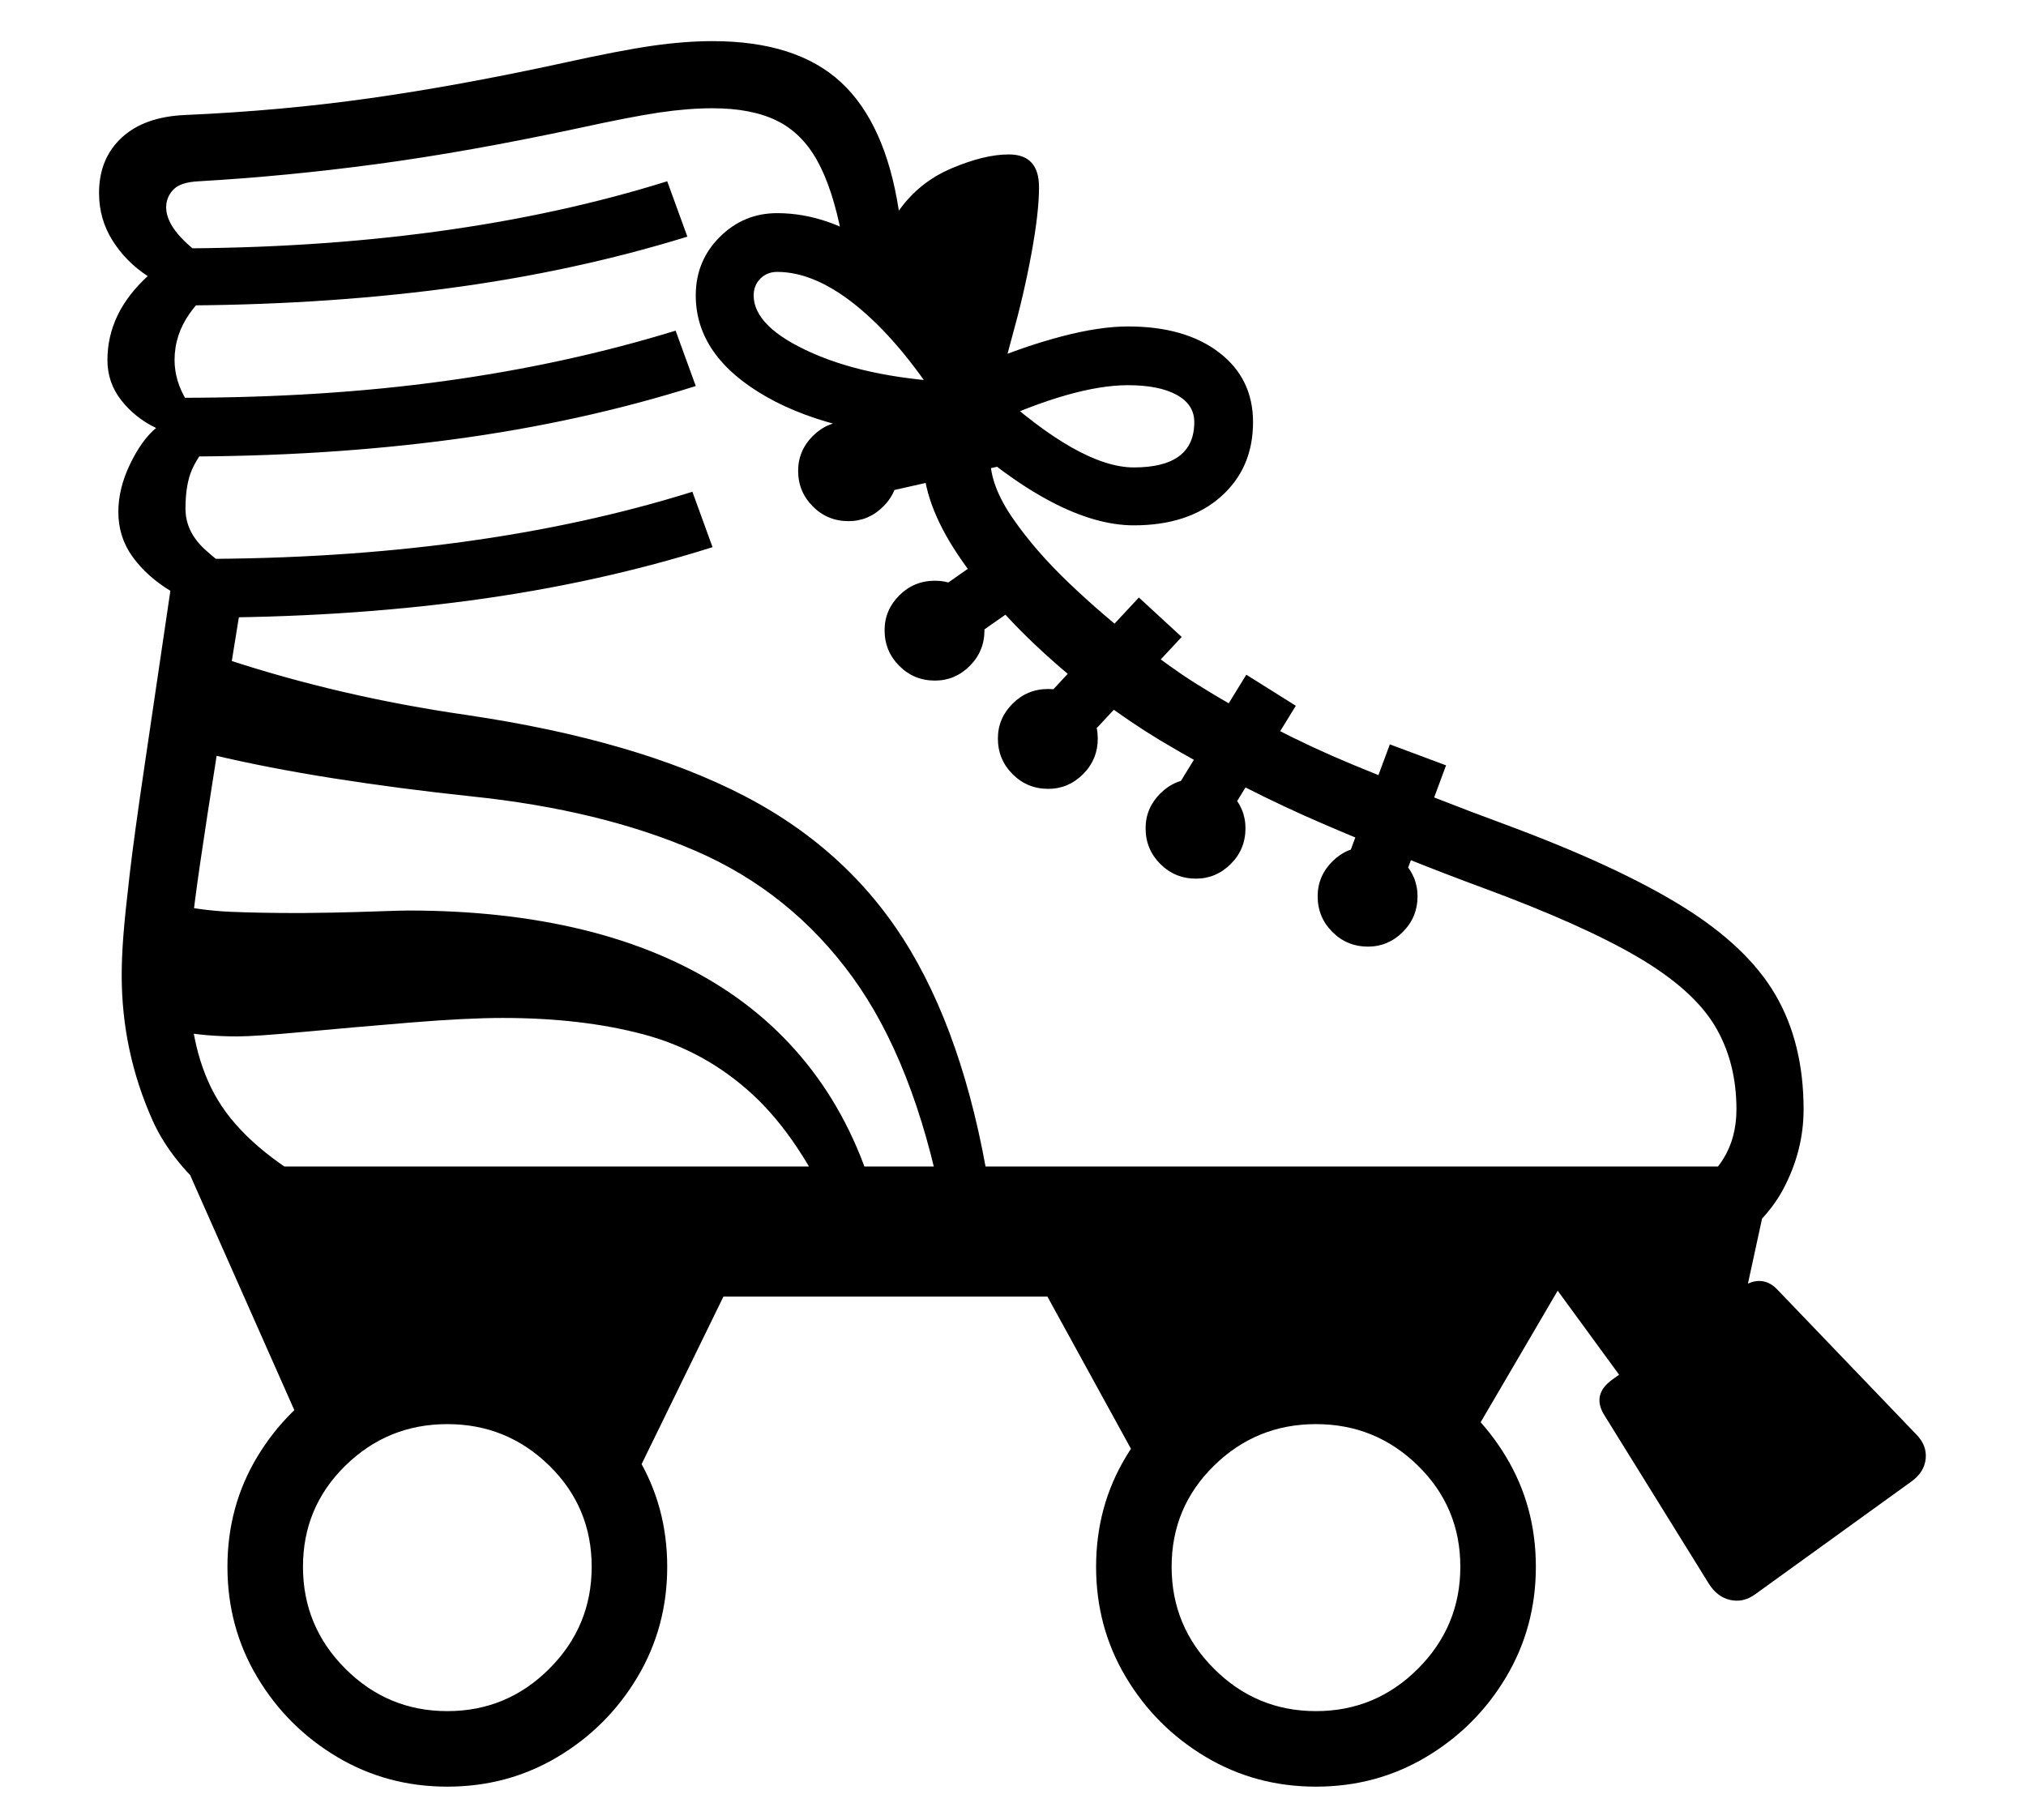 <?xml version="1.0" standalone="no"?>
<!DOCTYPE svg PUBLIC "-//W3C//DTD SVG 1.1//EN" "http://www.w3.org/Graphics/SVG/1.1/DTD/svg11.dtd">
<svg xmlns="http://www.w3.org/2000/svg" xmlns:xlink="http://www.w3.org/1999/xlink" version="1.1"
   viewBox="94 -151 2414 2169">
   <path fill="currentColor"
      d="M2136 1347l-42 -68q37 -23 53 -48.5t16 -59.5q0 -57 -26 -100t-91.5 -81.5t-184.5 -82.5q-87 -32 -187.5 -75t-197.5 -101q-71 -43 -135.5 -101.5t-105.5 -120t-41 -113.5q0 -30 3 -75t7 -93l-107 -98q-11 -57 -29.5 -90t-48.5 -47.5t-76 -14.5q-29 0 -63 5t-98 19
q-131 28 -239 42.5t-212 20.5q-22 1 -30.5 10t-8.5 21q0 36 78 80q-32 21 -50 46.5t-18 55.5q0 25 14.5 48.5t38.5 35.5q-24 28 -32 46t-8 47q0 28 24 49.5t47 34.5q-20 123 -33 205t-20.5 133.5t-10.5 82t-3 51.5q0 92 35 149.5t123 105.5l-39 70q-125 -69 -162 -151.5
t-37 -173.5q0 -21 2 -47t7.5 -73t17.5 -128t31 -210q-28 -17 -45 -40.5t-17 -53.5q0 -28 14 -57t31 -43q-25 -12 -41.5 -33t-16.5 -48q0 -56 48 -100q-26 -17 -42 -42.5t-16 -56.5q0 -41 27 -66t76 -27q114 -5 220 -20t230 -42q68 -15 106.5 -20.5t71.5 -5.5q100 0 153 49
t69 153q24 -34 63 -50.5t68 -16.5q36 0 36 39q0 30 -9 79t-23 99q-12 43 -19 82t-7 64q0 32 27 71t67.5 77.5t81.5 70t68 48.5q91 57 187.5 97t183.5 72q132 49 209.5 97t111 105.5t33.5 136.5q0 49 -24 94.5t-83 81.5zM627 1978q-72 0 -131.5 -35.5t-95 -95t-35.5 -131.5
t35.5 -131t95 -94t131.5 -35t131.5 35t95 94t35.5 131t-35.5 131.5t-95 95t-131.5 35.5zM627 1888q71 0 121.5 -50.5t50.5 -121.5t-50.5 -120.5t-121.5 -49.5t-121.5 49.5t-50.5 120.5t50.5 121.5t121.5 50.5zM1090 1302q-43 -97 -99.5 -149t-130 -71.5t-167.5 -19.5
q-43 0 -110 5.5t-126 11t-80 5.5q-39 0 -69 -6l-11 -152q37 8 71.5 9.5t83.5 1.5q10 0 37 -0.5t54.5 -1.5t37.5 -1q114 0 208 23t165.5 69t119 115t69.5 161h-53zM480 1609l-164 -370h1891l-33 152l-148 100l-76 -104l-130 222l-179 -111l-181 111l-118 -215h-386l-105 215
l-231 -106zM1217 1286q-34 -172 -107.5 -273t-186.5 -150t-267 -65q-85 -9 -164.5 -21.5t-146.5 -28.5l20 -113q67 22 138 38.5t147 27.5q203 30 331 96.5t198 184.5t97 304h-59zM1662 1978q-72 0 -131.5 -35.5t-95 -95t-35.5 -131.5t35.5 -131t95 -94t131.5 -35t131.5 35
t95 94t35.5 131t-35.5 131.5t-95 95t-131.5 35.5zM1662 1888q71 0 121.5 -50.5t50.5 -121.5t-50.5 -120.5t-121.5 -49.5t-121.5 49.5t-50.5 120.5t50.5 121.5t121.5 50.5zM329 585v-70q334 0 590 -80l24 66q-136 43 -288.5 63.5t-325.5 20.5zM309 393v-70q170 0 315 -20
t275 -60l24 66q-136 43 -288.5 63.5t-325.5 20.5zM299 213v-68q334 0 590 -80l24 66q-136 42 -288.5 62t-325.5 20zM1208 660q-25 0 -42.5 -17.5t-17.5 -42.5q0 -24 17.5 -41.5t42.5 -17.5q24 0 41.5 17.5t17.5 41.5q0 25 -17.5 42.5t-41.5 17.5zM1343 789
q-25 0 -42.5 -17.5t-17.5 -42.5q0 -24 17.5 -41.5t42.5 -17.5q24 0 41.5 17.5t17.5 41.5q0 25 -17.5 42.5t-41.5 17.5zM2185 1749q-14 10 -29.5 6.5t-25.5 -19.5l-124 -200q-16 -25 9 -43l154 -110q25 -17 44 4l164 171q13 13 11.5 29t-16.5 27zM1519 896q-25 0 -42.5 -17.5
t-17.5 -42.5q0 -24 17.5 -41.5t42.5 -17.5q24 0 41.5 17.5t17.5 41.5q0 25 -17.5 42.5t-41.5 17.5zM1105 470q-25 0 -42.5 -17.5t-17.5 -42.5q0 -24 17.5 -41.5t42.5 -17.5q24 0 41.5 17.5t17.5 41.5q0 25 -17.5 42.5t-41.5 17.5zM1214 636l-40 -58l133 -93l40 58zM1351 770
l-51 -47l151 -162l51 47zM1093 448l-16 -68l212 -48l16 68zM1537 854l-59 -37l101 -164l59 37zM1724 977q-25 0 -42.5 -17.5t-17.5 -42.5q0 -24 17.5 -41.5t42.5 -17.5q24 0 41.5 17.5t17.5 41.5q0 25 -17.5 42.5t-41.5 17.5zM1751 939l-67 -25l66 -178l67 25zM1445 475
q-90 0 -215 -113l47 -51q104 95 168 95q72 0 72 -54q0 -21 -21 -32.5t-58 -11.5q-64 0 -168 48l-48 -13q-50 -81 -102.5 -125.5t-99.5 -44.5q-12 0 -20 8t-8 20q0 38 70.5 69t179.5 35v70q-150 -5 -234.5 -53t-84.5 -121q0 -41 28.5 -69.5t68.5 -28.5q126 0 246 179
q47 -20 92.5 -32t79.5 -12q68 0 108.5 31t40.5 83q0 55 -38.5 89t-103.5 34z" />
</svg>